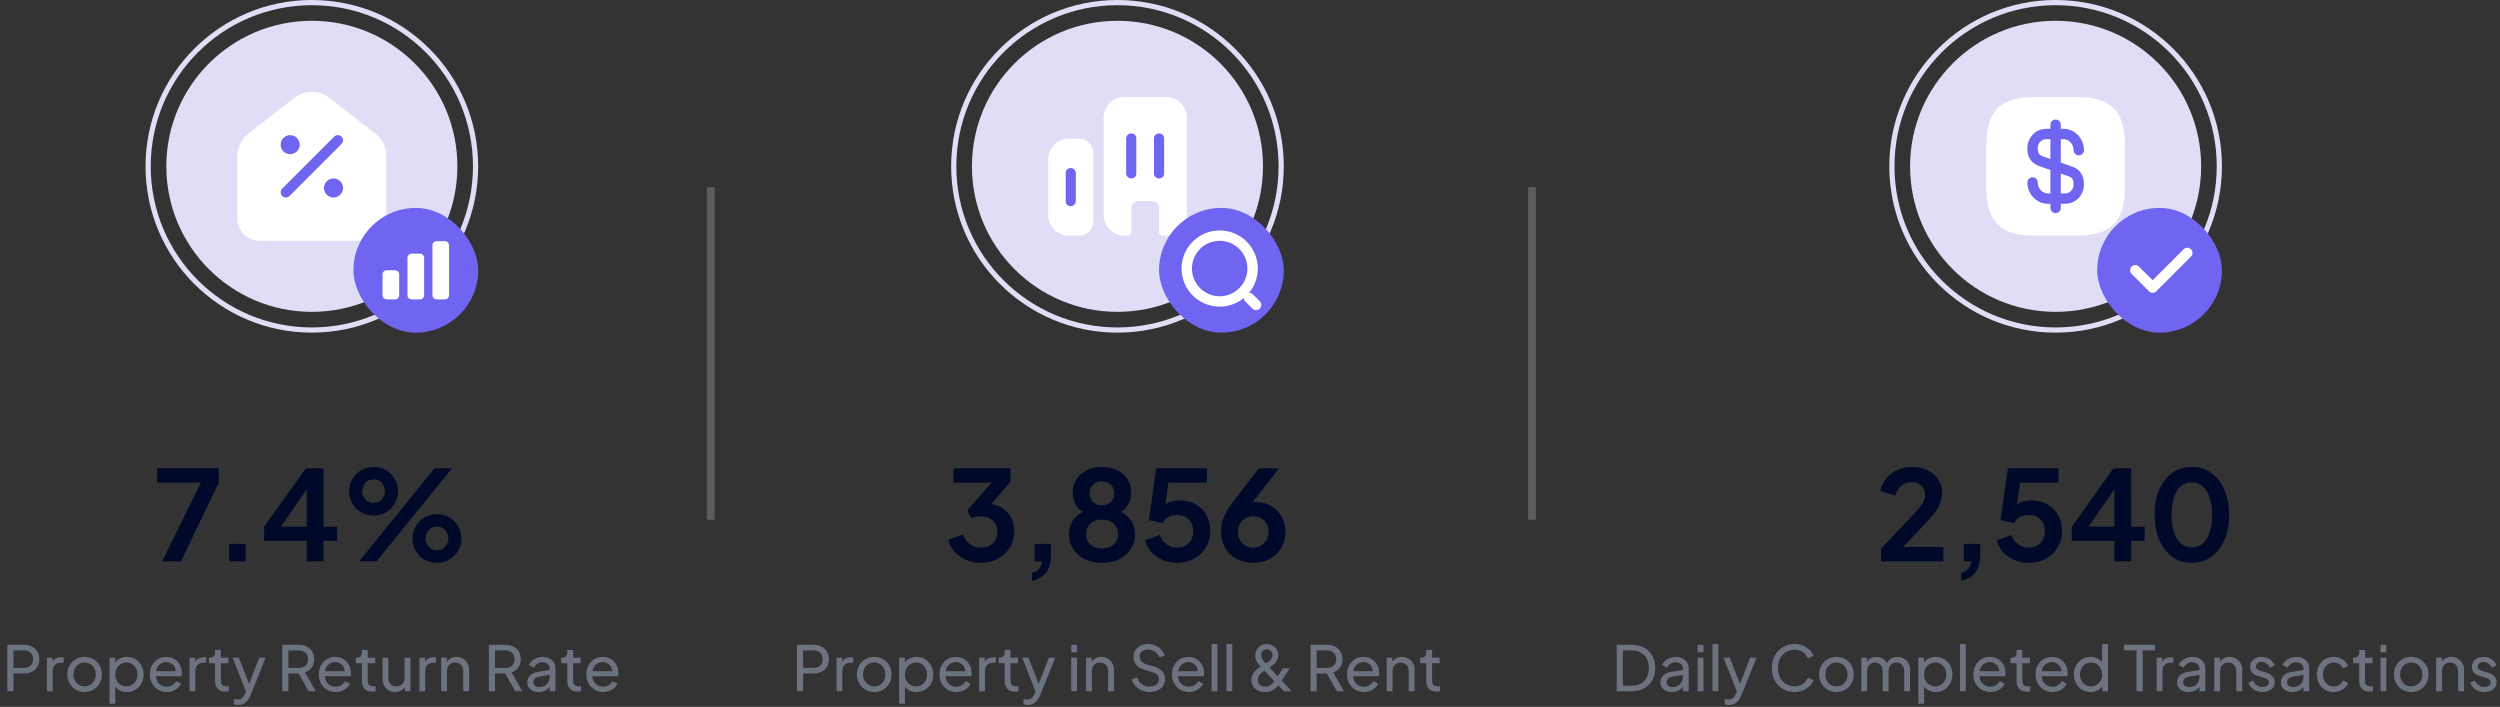 <svg width="481" height="136" viewBox="0 0 481 136" fill="none" xmlns="http://www.w3.org/2000/svg">
<rect x="0" y="0" width="481" height="136" fill="#333333" stroke="none"/>
<circle cx="60" cy="32" r="31.5" stroke="#E0DEF7"/>
<circle cx="60" cy="32" r="28" fill="#E0DEF7"/>
<g clip-path="url(#clip0_601_2264)">
<path d="M71.617 26.509L62.728 19.602C61.948 18.996 60.988 18.667 60 18.667C59.012 18.667 58.052 18.996 57.272 19.602L48.382 26.509C47.847 26.924 47.415 27.456 47.118 28.064C46.821 28.671 46.666 29.338 46.667 30.015V42.003C46.667 42.887 47.018 43.734 47.643 44.358C48.268 44.983 49.116 45.334 50 45.334H70C70.884 45.334 71.732 44.983 72.357 44.358C72.982 43.734 73.333 42.887 73.333 42.003V30.015C73.333 28.644 72.7 27.35 71.617 26.509Z" fill="white" stroke="white" stroke-width="2" stroke-linecap="round" stroke-linejoin="round"/>
</g>
<path d="M55 37L65 27" stroke="#7065F0" stroke-width="2" stroke-linecap="round" stroke-linejoin="round"/>
<path d="M55.833 28.667C56.294 28.667 56.667 28.294 56.667 27.833C56.667 27.373 56.294 27 55.833 27C55.373 27 55 27.373 55 27.833C55 28.294 55.373 28.667 55.833 28.667Z" fill="#7065F0" stroke="#7065F0" stroke-width="2" stroke-linecap="round" stroke-linejoin="round"/>
<path d="M64.166 37C64.627 37 65 36.627 65 36.166C65 35.706 64.627 35.333 64.166 35.333C63.706 35.333 63.333 35.706 63.333 36.166C63.333 36.627 63.706 37 64.166 37Z" fill="#7065F0" stroke="#7065F0" stroke-width="2" stroke-linecap="round" stroke-linejoin="round"/>
<rect x="68" y="40" width="24" height="24" rx="12" fill="#7065F0"/>
<path d="M73.6 52.8C73.6 52.588 73.684 52.384 73.834 52.234C73.984 52.084 74.188 52 74.4 52H76C76.212 52 76.416 52.084 76.566 52.234C76.716 52.384 76.8 52.588 76.8 52.8V56.8C76.8 57.012 76.716 57.216 76.566 57.366C76.416 57.516 76.212 57.6 76 57.6H74.4C74.188 57.6 73.984 57.516 73.834 57.366C73.684 57.216 73.6 57.012 73.6 56.8V52.8ZM78.4 49.6C78.4 49.388 78.484 49.184 78.634 49.034C78.784 48.884 78.988 48.8 79.2 48.8H80.8C81.012 48.8 81.216 48.884 81.366 49.034C81.516 49.184 81.6 49.388 81.6 49.6V56.8C81.6 57.012 81.516 57.216 81.366 57.366C81.216 57.516 81.012 57.6 80.8 57.6H79.2C78.988 57.6 78.784 57.516 78.634 57.366C78.484 57.216 78.4 57.012 78.4 56.8V49.6ZM83.2 47.2C83.2 46.988 83.284 46.784 83.434 46.634C83.584 46.484 83.788 46.4 84 46.4H85.6C85.812 46.4 86.016 46.484 86.166 46.634C86.316 46.784 86.4 46.988 86.4 47.2V56.8C86.4 57.012 86.316 57.216 86.166 57.366C86.016 57.516 85.812 57.6 85.6 57.6H84C83.788 57.6 83.584 57.516 83.434 57.366C83.284 57.216 83.2 57.012 83.2 56.8V47.2Z" fill="white"/>
<path d="M1.418 133H2.594V129.58H4.574C5.166 129.58 5.686 129.468 6.134 129.244C6.582 129.02 6.93 128.7 7.178 128.284C7.434 127.868 7.562 127.38 7.562 126.82C7.562 126.252 7.434 125.764 7.178 125.356C6.93 124.94 6.582 124.62 6.134 124.396C5.686 124.172 5.166 124.06 4.574 124.06H1.418V133ZM2.594 128.5V125.14H4.61C5.146 125.14 5.574 125.292 5.894 125.596C6.214 125.892 6.374 126.3 6.374 126.82C6.374 127.332 6.214 127.74 5.894 128.044C5.574 128.348 5.146 128.5 4.61 128.5H2.594ZM9.02 133H10.136V129.148C10.136 128.628 10.276 128.228 10.556 127.948C10.836 127.66 11.204 127.516 11.66 127.516H12.224V126.46H11.828C11.428 126.46 11.084 126.532 10.796 126.676C10.508 126.812 10.28 127.02 10.112 127.3V126.532H9.02V133ZM16.288 133.144C16.896 133.144 17.452 133 17.956 132.712C18.46 132.424 18.86 132.024 19.156 131.512C19.46 131 19.612 130.416 19.612 129.76C19.612 129.112 19.464 128.536 19.168 128.032C18.88 127.52 18.484 127.12 17.98 126.832C17.476 126.536 16.912 126.388 16.288 126.388C15.656 126.388 15.088 126.536 14.584 126.832C14.08 127.12 13.68 127.52 13.384 128.032C13.096 128.536 12.952 129.112 12.952 129.76C12.952 130.408 13.1 130.988 13.396 131.5C13.692 132.012 14.092 132.416 14.596 132.712C15.1 133 15.664 133.144 16.288 133.144ZM16.288 132.064C15.88 132.064 15.512 131.964 15.184 131.764C14.864 131.564 14.608 131.292 14.416 130.948C14.224 130.596 14.128 130.2 14.128 129.76C14.128 129.32 14.224 128.928 14.416 128.584C14.608 128.24 14.864 127.968 15.184 127.768C15.512 127.568 15.88 127.468 16.288 127.468C16.688 127.468 17.048 127.568 17.368 127.768C17.696 127.968 17.952 128.24 18.136 128.584C18.328 128.928 18.424 129.32 18.424 129.76C18.424 130.2 18.328 130.596 18.136 130.948C17.952 131.292 17.696 131.564 17.368 131.764C17.048 131.964 16.688 132.064 16.288 132.064ZM21.067 135.4H22.183V132.1C22.431 132.436 22.747 132.696 23.131 132.88C23.523 133.056 23.951 133.144 24.415 133.144C25.031 133.144 25.579 132.996 26.059 132.7C26.547 132.404 26.931 132.004 27.211 131.5C27.491 130.988 27.631 130.412 27.631 129.772C27.631 129.124 27.491 128.548 27.211 128.044C26.931 127.532 26.551 127.128 26.071 126.832C25.591 126.536 25.043 126.388 24.427 126.388C23.939 126.388 23.499 126.484 23.107 126.676C22.723 126.86 22.407 127.116 22.159 127.444V126.532H21.067V135.4ZM24.331 132.064C23.931 132.064 23.567 131.964 23.239 131.764C22.911 131.564 22.651 131.292 22.459 130.948C22.275 130.596 22.183 130.204 22.183 129.772C22.183 129.332 22.275 128.94 22.459 128.596C22.651 128.252 22.911 127.98 23.239 127.78C23.567 127.572 23.931 127.468 24.331 127.468C24.739 127.468 25.099 127.568 25.411 127.768C25.731 127.968 25.983 128.244 26.167 128.596C26.351 128.94 26.443 129.332 26.443 129.772C26.443 130.204 26.351 130.596 26.167 130.948C25.983 131.292 25.731 131.564 25.411 131.764C25.099 131.964 24.739 132.064 24.331 132.064ZM32.071 133.144C32.734 133.144 33.31 132.988 33.798 132.676C34.286 132.364 34.63 131.984 34.831 131.536L33.895 131.056C33.711 131.368 33.471 131.624 33.175 131.824C32.879 132.024 32.514 132.124 32.083 132.124C31.723 132.124 31.387 132.044 31.075 131.884C30.77 131.716 30.518 131.48 30.319 131.176C30.127 130.872 30.023 130.512 30.006 130.096H34.95C34.99 129.88 35.011 129.68 35.011 129.496C35.011 128.96 34.891 128.456 34.651 127.984C34.41 127.512 34.062 127.128 33.606 126.832C33.158 126.536 32.614 126.388 31.974 126.388C31.375 126.388 30.838 126.532 30.366 126.82C29.895 127.108 29.518 127.508 29.238 128.02C28.966 128.524 28.831 129.1 28.831 129.748C28.831 130.396 28.971 130.976 29.25 131.488C29.53 132 29.915 132.404 30.402 132.7C30.89 132.996 31.447 133.144 32.071 133.144ZM31.974 127.384C32.303 127.384 32.602 127.46 32.874 127.612C33.147 127.756 33.367 127.96 33.535 128.224C33.703 128.488 33.791 128.792 33.798 129.136H30.03C30.11 128.592 30.334 128.164 30.703 127.852C31.07 127.54 31.494 127.384 31.974 127.384ZM36.466 133H37.582V129.148C37.582 128.628 37.722 128.228 38.002 127.948C38.282 127.66 38.65 127.516 39.106 127.516H39.67V126.46H39.274C38.874 126.46 38.53 126.532 38.242 126.676C37.954 126.812 37.726 127.02 37.558 127.3V126.532H36.466V133ZM43.347 133.072C43.435 133.072 43.544 133.068 43.672 133.06C43.8 133.052 43.916 133.036 44.02 133.012V132.016C43.947 132.024 43.871 132.032 43.791 132.04C43.712 132.048 43.639 132.052 43.575 132.052C43.184 132.052 42.904 131.956 42.736 131.764C42.575 131.564 42.495 131.3 42.495 130.972V127.6H43.947V126.532H42.495V125.044H41.38V125.572C41.38 125.868 41.295 126.104 41.127 126.28C40.959 126.448 40.731 126.532 40.444 126.532H40.203V127.6H41.38V131.008C41.38 131.664 41.547 132.172 41.883 132.532C42.227 132.892 42.715 133.072 43.347 133.072ZM45.825 135.64C46.249 135.64 46.609 135.556 46.905 135.388C47.209 135.22 47.465 134.992 47.673 134.704C47.889 134.424 48.065 134.112 48.201 133.768L51.117 126.532H49.881L47.925 131.584L45.957 126.532H44.745L47.313 133.012L47.121 133.48C46.945 133.88 46.757 134.164 46.557 134.332C46.365 134.5 46.081 134.584 45.705 134.584C45.577 134.584 45.445 134.572 45.309 134.548C45.181 134.532 45.073 134.516 44.985 134.5V135.496C45.113 135.552 45.249 135.588 45.393 135.604C45.537 135.628 45.681 135.64 45.825 135.64ZM54.316 133H55.492V129.58H57.46L59.392 133H60.76L58.684 129.376C59.228 129.192 59.66 128.88 59.98 128.44C60.3 127.992 60.46 127.452 60.46 126.82C60.46 126.252 60.332 125.764 60.076 125.356C59.828 124.94 59.48 124.62 59.032 124.396C58.584 124.172 58.064 124.06 57.472 124.06H54.316V133ZM55.492 128.5V125.14H57.508C58.036 125.14 58.46 125.292 58.78 125.596C59.108 125.892 59.272 126.3 59.272 126.82C59.272 127.332 59.108 127.74 58.78 128.044C58.46 128.348 58.036 128.5 57.508 128.5H55.492ZM64.578 133.144C65.242 133.144 65.818 132.988 66.306 132.676C66.794 132.364 67.138 131.984 67.338 131.536L66.402 131.056C66.218 131.368 65.978 131.624 65.682 131.824C65.386 132.024 65.022 132.124 64.59 132.124C64.23 132.124 63.894 132.044 63.582 131.884C63.278 131.716 63.026 131.48 62.826 131.176C62.634 130.872 62.53 130.512 62.514 130.096H67.458C67.498 129.88 67.518 129.68 67.518 129.496C67.518 128.96 67.398 128.456 67.158 127.984C66.918 127.512 66.57 127.128 66.114 126.832C65.666 126.536 65.122 126.388 64.482 126.388C63.882 126.388 63.346 126.532 62.874 126.82C62.402 127.108 62.026 127.508 61.746 128.02C61.474 128.524 61.338 129.1 61.338 129.748C61.338 130.396 61.478 130.976 61.758 131.488C62.038 132 62.422 132.404 62.91 132.7C63.398 132.996 63.954 133.144 64.578 133.144ZM64.482 127.384C64.81 127.384 65.11 127.46 65.382 127.612C65.654 127.756 65.874 127.96 66.042 128.224C66.21 128.488 66.298 128.792 66.306 129.136H62.538C62.618 128.592 62.842 128.164 63.21 127.852C63.578 127.54 64.002 127.384 64.482 127.384ZM71.601 133.072C71.689 133.072 71.797 133.068 71.925 133.06C72.053 133.052 72.169 133.036 72.273 133.012V132.016C72.201 132.024 72.125 132.032 72.045 132.04C71.965 132.048 71.893 132.052 71.829 132.052C71.437 132.052 71.157 131.956 70.989 131.764C70.829 131.564 70.749 131.3 70.749 130.972V127.6H72.201V126.532H70.749V125.044H69.633V125.572C69.633 125.868 69.549 126.104 69.381 126.28C69.213 126.448 68.985 126.532 68.697 126.532H68.457V127.6H69.633V131.008C69.633 131.664 69.801 132.172 70.137 132.532C70.481 132.892 70.969 133.072 71.601 133.072ZM76.023 133.144C76.423 133.144 76.783 133.064 77.103 132.904C77.423 132.736 77.679 132.504 77.871 132.208V133H78.963V126.532H77.835V130.36C77.835 130.888 77.687 131.304 77.391 131.608C77.103 131.912 76.731 132.064 76.275 132.064C75.811 132.064 75.435 131.92 75.147 131.632C74.859 131.336 74.715 130.944 74.715 130.456V126.532H73.599V130.576C73.599 131.08 73.703 131.528 73.911 131.92C74.119 132.304 74.403 132.604 74.763 132.82C75.131 133.036 75.551 133.144 76.023 133.144ZM80.692 133H81.808V129.148C81.808 128.628 81.948 128.228 82.228 127.948C82.508 127.66 82.876 127.516 83.332 127.516H83.896V126.46H83.5C83.1 126.46 82.756 126.532 82.468 126.676C82.18 126.812 81.952 127.02 81.784 127.3V126.532H80.692V133ZM84.887 133H86.003V129.172C86.003 128.644 86.151 128.228 86.447 127.924C86.743 127.62 87.119 127.468 87.575 127.468C88.031 127.468 88.403 127.62 88.691 127.924C88.979 128.22 89.123 128.636 89.123 129.172V133H90.251V128.812C90.251 128.348 90.143 127.936 89.927 127.576C89.719 127.208 89.431 126.92 89.063 126.712C88.703 126.496 88.291 126.388 87.827 126.388C87.427 126.388 87.067 126.472 86.747 126.64C86.427 126.8 86.171 127.028 85.979 127.324V126.532H84.887V133ZM94.055 133H95.231V129.58H97.199L99.131 133H100.499L98.423 129.376C98.967 129.192 99.399 128.88 99.719 128.44C100.039 127.992 100.199 127.452 100.199 126.82C100.199 126.252 100.071 125.764 99.815 125.356C99.567 124.94 99.219 124.62 98.771 124.396C98.323 124.172 97.803 124.06 97.211 124.06H94.055V133ZM95.231 128.5V125.14H97.247C97.775 125.14 98.199 125.292 98.519 125.596C98.847 125.892 99.011 126.3 99.011 126.82C99.011 127.332 98.847 127.74 98.519 128.044C98.199 128.348 97.775 128.5 97.247 128.5H95.231ZM103.6 133.144C104.072 133.144 104.496 133.056 104.872 132.88C105.248 132.696 105.552 132.456 105.784 132.16V133H106.876V128.608C106.876 128.168 106.768 127.784 106.552 127.456C106.344 127.12 106.052 126.86 105.676 126.676C105.3 126.484 104.864 126.388 104.368 126.388C103.984 126.388 103.616 126.456 103.264 126.592C102.912 126.728 102.604 126.916 102.34 127.156C102.076 127.388 101.884 127.652 101.764 127.948L102.736 128.452C102.872 128.148 103.08 127.9 103.36 127.708C103.64 127.516 103.968 127.42 104.344 127.42C104.768 127.42 105.108 127.532 105.364 127.756C105.628 127.972 105.76 128.256 105.76 128.608V128.908L103.552 129.268C102.824 129.388 102.288 129.632 101.944 130C101.608 130.36 101.44 130.796 101.44 131.308C101.44 131.852 101.64 132.296 102.04 132.64C102.448 132.976 102.968 133.144 103.6 133.144ZM102.616 131.272C102.616 130.992 102.708 130.756 102.892 130.564C103.084 130.372 103.388 130.24 103.804 130.168L105.76 129.844V130.252C105.76 130.612 105.676 130.94 105.508 131.236C105.34 131.532 105.104 131.768 104.8 131.944C104.496 132.112 104.14 132.196 103.732 132.196C103.412 132.196 103.144 132.108 102.928 131.932C102.72 131.756 102.616 131.536 102.616 131.272ZM111.117 133.072C111.205 133.072 111.313 133.068 111.441 133.06C111.569 133.052 111.685 133.036 111.789 133.012V132.016C111.717 132.024 111.641 132.032 111.561 132.04C111.481 132.048 111.409 132.052 111.345 132.052C110.953 132.052 110.673 131.956 110.505 131.764C110.345 131.564 110.265 131.3 110.265 130.972V127.6H111.717V126.532H110.265V125.044H109.149V125.572C109.149 125.868 109.065 126.104 108.897 126.28C108.729 126.448 108.501 126.532 108.213 126.532H107.973V127.6H109.149V131.008C109.149 131.664 109.317 132.172 109.653 132.532C109.997 132.892 110.485 133.072 111.117 133.072ZM116.047 133.144C116.711 133.144 117.287 132.988 117.775 132.676C118.263 132.364 118.607 131.984 118.807 131.536L117.871 131.056C117.687 131.368 117.447 131.624 117.151 131.824C116.855 132.024 116.491 132.124 116.059 132.124C115.699 132.124 115.363 132.044 115.051 131.884C114.747 131.716 114.495 131.48 114.295 131.176C114.103 130.872 113.999 130.512 113.983 130.096H118.927C118.967 129.88 118.987 129.68 118.987 129.496C118.987 128.96 118.867 128.456 118.627 127.984C118.387 127.512 118.039 127.128 117.583 126.832C117.135 126.536 116.591 126.388 115.951 126.388C115.351 126.388 114.815 126.532 114.343 126.82C113.871 127.108 113.495 127.508 113.215 128.02C112.943 128.524 112.807 129.1 112.807 129.748C112.807 130.396 112.947 130.976 113.227 131.488C113.507 132 113.891 132.404 114.379 132.7C114.867 132.996 115.423 133.144 116.047 133.144ZM115.951 127.384C116.279 127.384 116.579 127.46 116.851 127.612C117.123 127.756 117.343 127.96 117.511 128.224C117.679 128.488 117.767 128.792 117.775 129.136H114.007C114.087 128.592 114.311 128.164 114.679 127.852C115.047 127.54 115.471 127.384 115.951 127.384Z" fill="#6C727F"/>
<path d="M31.209 108H34.809L42.081 92.856V90.096H30.225V92.856H38.649L31.209 108ZM44.076 108H47.244V104.64H44.076V108ZM59.026 108H62.242V104.064H64.858V101.328H62.242V90.12H58.834L50.818 101.328V104.064H59.026V108ZM59.026 101.328H54.034L59.026 94.152V101.328ZM71.897 99.192C72.777 99.192 73.569 98.984 74.273 98.568C74.977 98.136 75.537 97.568 75.953 96.864C76.369 96.16 76.577 95.376 76.577 94.512C76.577 93.648 76.369 92.864 75.953 92.16C75.537 91.44 74.977 90.872 74.273 90.456C73.569 90.04 72.777 89.832 71.897 89.832C71.017 89.832 70.217 90.04 69.497 90.456C68.777 90.872 68.209 91.44 67.793 92.16C67.377 92.864 67.169 93.648 67.169 94.512C67.169 95.376 67.377 96.16 67.793 96.864C68.209 97.568 68.777 98.136 69.497 98.568C70.217 98.984 71.017 99.192 71.897 99.192ZM69.089 108H72.449L86.945 90.12H83.585L69.089 108ZM71.897 96.768C71.209 96.768 70.665 96.536 70.265 96.072C69.881 95.608 69.689 95.088 69.689 94.512C69.689 93.936 69.881 93.416 70.265 92.952C70.665 92.472 71.209 92.232 71.897 92.232C72.585 92.232 73.113 92.472 73.481 92.952C73.865 93.416 74.057 93.936 74.057 94.512C74.057 95.088 73.865 95.608 73.481 96.072C73.113 96.536 72.585 96.768 71.897 96.768ZM84.065 108.288C84.945 108.288 85.737 108.08 86.441 107.664C87.161 107.232 87.729 106.664 88.145 105.96C88.561 105.256 88.769 104.472 88.769 103.608C88.769 102.744 88.561 101.96 88.145 101.256C87.729 100.536 87.161 99.968 86.441 99.552C85.737 99.136 84.945 98.928 84.065 98.928C83.185 98.928 82.385 99.136 81.665 99.552C80.961 99.968 80.401 100.536 79.985 101.256C79.569 101.96 79.361 102.744 79.361 103.608C79.361 104.472 79.569 105.256 79.985 105.96C80.401 106.664 80.961 107.232 81.665 107.664C82.385 108.08 83.185 108.288 84.065 108.288ZM84.065 105.864C83.377 105.864 82.841 105.632 82.457 105.168C82.073 104.704 81.881 104.184 81.881 103.608C81.881 103.032 82.073 102.512 82.457 102.048C82.841 101.568 83.377 101.328 84.065 101.328C84.753 101.328 85.289 101.568 85.673 102.048C86.057 102.512 86.249 103.032 86.249 103.608C86.249 104.184 86.057 104.704 85.673 105.168C85.289 105.632 84.753 105.864 84.065 105.864Z" fill="#000929"/>
<line opacity="0.2" x1="136.75" y1="36" x2="136.75" y2="100" stroke="white" stroke-width="1.5"/>
<circle cx="215" cy="32" r="31.5" stroke="#E0DEF7"/>
<circle cx="215" cy="32" r="28" fill="#E0DEF7"/>
<rect x="216.65" y="25" width="2" height="10" fill="#7065F0"/>
<rect x="205" y="32" width="2" height="10" fill="#7065F0"/>
<rect x="222" y="25" width="2" height="10" fill="#7065F0"/>
<path d="M205.667 26.667C203.453 26.667 201.667 28.453 201.667 30.667V41.333C201.667 43.547 203.453 45.333 205.667 45.333H207.667C209.133 45.333 210.333 44.133 210.333 42.667V29.333C210.333 27.867 209.133 26.667 207.667 26.667H205.667ZM207 38.667C207 39.213 206.547 39.667 206 39.667C205.453 39.667 205 39.213 205 38.667V33.333C205 32.787 205.453 32.333 206 32.333C206.547 32.333 207 32.787 207 33.333V38.667Z" fill="white"/>
<path d="M224.333 18.667H216.333C214.12 18.667 212.333 20.453 212.333 22.667V41.333C212.333 43.547 214.12 45.333 216.333 45.333H217C217.373 45.333 217.667 45.04 217.667 44.667V40C217.667 39.267 218.267 38.667 219 38.667H221.667C222.4 38.667 223 39.267 223 40V44.667C223 45.04 223.293 45.333 223.667 45.333H224.333C226.547 45.333 228.333 43.547 228.333 41.333V22.667C228.333 20.453 226.547 18.667 224.333 18.667ZM218.667 33.333C218.667 33.88 218.213 34.333 217.667 34.333C217.12 34.333 216.667 33.88 216.667 33.333V26.667C216.667 26.12 217.12 25.667 217.667 25.667C218.213 25.667 218.667 26.12 218.667 26.667V33.333ZM224 33.333C224 33.88 223.547 34.333 223 34.333C222.453 34.333 222 33.88 222 33.333V26.667C222 26.12 222.453 25.667 223 25.667C223.547 25.667 224 26.12 224 26.667V33.333Z" fill="white"/>
<rect x="223" y="40" width="24" height="24" rx="12" fill="#7065F0"/>
<path d="M234.667 58C238.165 58 241 55.164 241 51.667C241 48.169 238.165 45.333 234.667 45.333C231.169 45.333 228.333 48.169 228.333 51.667C228.333 55.164 231.169 58 234.667 58Z" stroke="white" stroke-width="2" stroke-linecap="round" stroke-linejoin="round"/>
<path d="M241.667 58.667L240.333 57.333" stroke="white" stroke-width="2" stroke-linecap="round" stroke-linejoin="round"/>
<path d="M188.703 108.288C189.951 108.288 191.055 108.024 192.015 107.496C192.991 106.952 193.759 106.224 194.319 105.312C194.879 104.4 195.159 103.368 195.159 102.216C195.159 100.808 194.751 99.64 193.935 98.712C193.135 97.768 192.071 97.192 190.743 96.984L194.415 92.688V90.12H183.447V92.88H190.743L186.111 98.16L186.855 99.72C187.399 99.464 188.007 99.336 188.679 99.336C189.655 99.336 190.431 99.6 191.007 100.128C191.599 100.656 191.895 101.384 191.895 102.312C191.895 103.24 191.599 103.984 191.007 104.544C190.415 105.088 189.647 105.36 188.703 105.36C187.919 105.36 187.223 105.144 186.615 104.712C186.023 104.28 185.583 103.656 185.295 102.84L182.439 103.848C182.663 104.744 183.079 105.528 183.687 106.2C184.311 106.872 185.055 107.392 185.919 107.76C186.799 108.112 187.727 108.288 188.703 108.288ZM198.575 111.744C201.007 111.232 202.223 109.552 202.223 106.704V104.64H199.055V108H200.519C200.327 109.2 199.679 109.936 198.575 110.208V111.744ZM212.025 108.288C213.321 108.288 214.441 108.048 215.385 107.568C216.345 107.072 217.081 106.416 217.593 105.6C218.121 104.768 218.385 103.856 218.385 102.864C218.385 101.872 218.153 101.016 217.689 100.296C217.241 99.56 216.585 98.96 215.721 98.496C216.329 98.096 216.801 97.568 217.137 96.912C217.473 96.24 217.641 95.504 217.641 94.704C217.641 93.76 217.401 92.92 216.921 92.184C216.441 91.448 215.777 90.872 214.929 90.456C214.081 90.04 213.113 89.832 212.025 89.832C210.921 89.832 209.945 90.048 209.097 90.48C208.249 90.896 207.585 91.472 207.105 92.208C206.625 92.928 206.385 93.76 206.385 94.704C206.385 95.488 206.553 96.224 206.889 96.912C207.225 97.6 207.705 98.128 208.329 98.496C206.553 99.424 205.665 100.872 205.665 102.84C205.665 103.832 205.921 104.744 206.433 105.576C206.961 106.408 207.697 107.072 208.641 107.568C209.601 108.048 210.729 108.288 212.025 108.288ZM212.025 97.224C211.321 97.224 210.745 97.008 210.297 96.576C209.865 96.128 209.649 95.568 209.649 94.896C209.649 94.24 209.865 93.696 210.297 93.264C210.745 92.816 211.321 92.592 212.025 92.592C212.729 92.592 213.297 92.816 213.729 93.264C214.161 93.696 214.377 94.24 214.377 94.896C214.377 95.568 214.161 96.128 213.729 96.576C213.297 97.008 212.729 97.224 212.025 97.224ZM212.025 105.528C211.097 105.528 210.353 105.272 209.793 104.76C209.233 104.248 208.953 103.576 208.953 102.744C208.953 101.912 209.233 101.248 209.793 100.752C210.353 100.24 211.097 99.984 212.025 99.984C212.953 99.984 213.697 100.24 214.257 100.752C214.833 101.248 215.121 101.912 215.121 102.744C215.121 103.576 214.833 104.248 214.257 104.76C213.697 105.272 212.953 105.528 212.025 105.528ZM226.493 108.288C227.725 108.288 228.821 108.024 229.781 107.496C230.741 106.952 231.493 106.224 232.037 105.312C232.597 104.384 232.877 103.344 232.877 102.192C232.877 101.056 232.637 100.048 232.157 99.168C231.677 98.272 230.997 97.568 230.117 97.056C229.253 96.544 228.229 96.288 227.045 96.288C225.909 96.288 224.973 96.52 224.237 96.984L224.789 92.88H232.205V90.12H222.461L221.045 100.056L223.709 100.656C223.933 100.144 224.293 99.752 224.789 99.48C225.301 99.208 225.869 99.072 226.493 99.072C227.405 99.072 228.149 99.36 228.725 99.936C229.301 100.512 229.589 101.264 229.589 102.192C229.589 103.12 229.301 103.88 228.725 104.472C228.149 105.064 227.405 105.36 226.493 105.36C225.757 105.36 225.085 105.16 224.477 104.76C223.869 104.344 223.429 103.736 223.157 102.936L220.325 103.944C220.549 104.84 220.965 105.616 221.573 106.272C222.197 106.928 222.933 107.432 223.781 107.784C224.645 108.12 225.549 108.288 226.493 108.288ZM241.139 108.288C242.339 108.288 243.403 108.032 244.331 107.52C245.275 106.992 246.011 106.28 246.539 105.384C247.067 104.472 247.331 103.44 247.331 102.288C247.331 101.2 247.083 100.232 246.587 99.384C246.107 98.536 245.443 97.864 244.595 97.368C243.747 96.872 242.779 96.624 241.691 96.624C241.435 96.624 241.195 96.64 240.971 96.672L246.083 90.12H242.195L237.203 96.6C236.595 97.4 236.123 98.128 235.787 98.784C235.451 99.44 235.219 100.056 235.091 100.632C234.979 101.208 234.923 101.784 234.923 102.36C234.923 103.496 235.187 104.512 235.715 105.408C236.243 106.304 236.971 107.008 237.899 107.52C238.843 108.032 239.923 108.288 241.139 108.288ZM241.139 105.36C240.307 105.36 239.603 105.08 239.027 104.52C238.467 103.944 238.187 103.216 238.187 102.336C238.187 101.44 238.467 100.72 239.027 100.176C239.603 99.616 240.307 99.336 241.139 99.336C241.971 99.336 242.667 99.616 243.227 100.176C243.787 100.72 244.067 101.44 244.067 102.336C244.067 103.216 243.779 103.944 243.203 104.52C242.643 105.08 241.955 105.36 241.139 105.36Z" fill="#000929"/>
<path d="M153.342 133H154.518V129.58H156.498C157.09 129.58 157.61 129.468 158.058 129.244C158.506 129.02 158.854 128.7 159.102 128.284C159.358 127.868 159.486 127.38 159.486 126.82C159.486 126.252 159.358 125.764 159.102 125.356C158.854 124.94 158.506 124.62 158.058 124.396C157.61 124.172 157.09 124.06 156.498 124.06H153.342V133ZM154.518 128.5V125.14H156.534C157.07 125.14 157.498 125.292 157.818 125.596C158.138 125.892 158.298 126.3 158.298 126.82C158.298 127.332 158.138 127.74 157.818 128.044C157.498 128.348 157.07 128.5 156.534 128.5H154.518ZM160.944 133H162.06V129.148C162.06 128.628 162.2 128.228 162.48 127.948C162.76 127.66 163.128 127.516 163.584 127.516H164.148V126.46H163.752C163.352 126.46 163.008 126.532 162.72 126.676C162.432 126.812 162.204 127.02 162.036 127.3V126.532H160.944V133ZM168.211 133.144C168.819 133.144 169.375 133 169.879 132.712C170.383 132.424 170.783 132.024 171.079 131.512C171.383 131 171.535 130.416 171.535 129.76C171.535 129.112 171.387 128.536 171.091 128.032C170.803 127.52 170.407 127.12 169.903 126.832C169.399 126.536 168.835 126.388 168.211 126.388C167.579 126.388 167.011 126.536 166.507 126.832C166.003 127.12 165.603 127.52 165.307 128.032C165.019 128.536 164.875 129.112 164.875 129.76C164.875 130.408 165.023 130.988 165.319 131.5C165.615 132.012 166.015 132.416 166.519 132.712C167.023 133 167.587 133.144 168.211 133.144ZM168.211 132.064C167.803 132.064 167.435 131.964 167.107 131.764C166.787 131.564 166.531 131.292 166.339 130.948C166.147 130.596 166.051 130.2 166.051 129.76C166.051 129.32 166.147 128.928 166.339 128.584C166.531 128.24 166.787 127.968 167.107 127.768C167.435 127.568 167.803 127.468 168.211 127.468C168.611 127.468 168.971 127.568 169.291 127.768C169.619 127.968 169.875 128.24 170.059 128.584C170.251 128.928 170.347 129.32 170.347 129.76C170.347 130.2 170.251 130.596 170.059 130.948C169.875 131.292 169.619 131.564 169.291 131.764C168.971 131.964 168.611 132.064 168.211 132.064ZM172.991 135.4H174.107V132.1C174.355 132.436 174.671 132.696 175.055 132.88C175.447 133.056 175.875 133.144 176.339 133.144C176.955 133.144 177.503 132.996 177.983 132.7C178.471 132.404 178.855 132.004 179.135 131.5C179.415 130.988 179.555 130.412 179.555 129.772C179.555 129.124 179.415 128.548 179.135 128.044C178.855 127.532 178.475 127.128 177.995 126.832C177.515 126.536 176.967 126.388 176.351 126.388C175.863 126.388 175.423 126.484 175.031 126.676C174.647 126.86 174.331 127.116 174.083 127.444V126.532H172.991V135.4ZM176.255 132.064C175.855 132.064 175.491 131.964 175.163 131.764C174.835 131.564 174.575 131.292 174.383 130.948C174.199 130.596 174.107 130.204 174.107 129.772C174.107 129.332 174.199 128.94 174.383 128.596C174.575 128.252 174.835 127.98 175.163 127.78C175.491 127.572 175.855 127.468 176.255 127.468C176.663 127.468 177.023 127.568 177.335 127.768C177.655 127.968 177.907 128.244 178.091 128.596C178.275 128.94 178.367 129.332 178.367 129.772C178.367 130.204 178.275 130.596 178.091 130.948C177.907 131.292 177.655 131.564 177.335 131.764C177.023 131.964 176.663 132.064 176.255 132.064ZM183.994 133.144C184.658 133.144 185.234 132.988 185.722 132.676C186.21 132.364 186.554 131.984 186.754 131.536L185.818 131.056C185.634 131.368 185.394 131.624 185.098 131.824C184.802 132.024 184.438 132.124 184.006 132.124C183.646 132.124 183.31 132.044 182.998 131.884C182.694 131.716 182.442 131.48 182.242 131.176C182.05 130.872 181.946 130.512 181.93 130.096H186.874C186.914 129.88 186.934 129.68 186.934 129.496C186.934 128.96 186.814 128.456 186.574 127.984C186.334 127.512 185.986 127.128 185.53 126.832C185.082 126.536 184.538 126.388 183.898 126.388C183.298 126.388 182.762 126.532 182.29 126.82C181.818 127.108 181.442 127.508 181.162 128.02C180.89 128.524 180.754 129.1 180.754 129.748C180.754 130.396 180.894 130.976 181.174 131.488C181.454 132 181.838 132.404 182.326 132.7C182.814 132.996 183.37 133.144 183.994 133.144ZM183.898 127.384C184.226 127.384 184.526 127.46 184.798 127.612C185.07 127.756 185.29 127.96 185.458 128.224C185.626 128.488 185.714 128.792 185.722 129.136H181.954C182.034 128.592 182.258 128.164 182.626 127.852C182.994 127.54 183.418 127.384 183.898 127.384ZM188.389 133H189.505V129.148C189.505 128.628 189.645 128.228 189.925 127.948C190.205 127.66 190.573 127.516 191.029 127.516H191.593V126.46H191.197C190.797 126.46 190.453 126.532 190.165 126.676C189.877 126.812 189.649 127.02 189.481 127.3V126.532H188.389V133ZM195.271 133.072C195.359 133.072 195.467 133.068 195.595 133.06C195.723 133.052 195.839 133.036 195.943 133.012V132.016C195.871 132.024 195.795 132.032 195.715 132.04C195.635 132.048 195.563 132.052 195.499 132.052C195.107 132.052 194.827 131.956 194.659 131.764C194.499 131.564 194.419 131.3 194.419 130.972V127.6H195.871V126.532H194.419V125.044H193.303V125.572C193.303 125.868 193.219 126.104 193.051 126.28C192.883 126.448 192.655 126.532 192.367 126.532H192.127V127.6H193.303V131.008C193.303 131.664 193.471 132.172 193.807 132.532C194.151 132.892 194.639 133.072 195.271 133.072ZM197.749 135.64C198.173 135.64 198.533 135.556 198.829 135.388C199.133 135.22 199.389 134.992 199.597 134.704C199.813 134.424 199.989 134.112 200.125 133.768L203.041 126.532H201.805L199.849 131.584L197.881 126.532H196.669L199.237 133.012L199.045 133.48C198.869 133.88 198.681 134.164 198.481 134.332C198.289 134.5 198.005 134.584 197.629 134.584C197.501 134.584 197.369 134.572 197.233 134.548C197.105 134.532 196.997 134.516 196.909 134.5V135.496C197.037 135.552 197.173 135.588 197.317 135.604C197.461 135.628 197.605 135.64 197.749 135.64ZM206.108 125.5H207.224V124.06H206.108V125.5ZM206.108 133H207.224V126.532H206.108V133ZM208.956 133H210.072V129.172C210.072 128.644 210.22 128.228 210.516 127.924C210.812 127.62 211.188 127.468 211.644 127.468C212.1 127.468 212.472 127.62 212.76 127.924C213.048 128.22 213.192 128.636 213.192 129.172V133H214.32V128.812C214.32 128.348 214.212 127.936 213.996 127.576C213.788 127.208 213.5 126.92 213.132 126.712C212.772 126.496 212.36 126.388 211.896 126.388C211.496 126.388 211.136 126.472 210.816 126.64C210.496 126.8 210.24 127.028 210.048 127.324V126.532H208.956V133ZM221.195 133.144C221.779 133.144 222.291 133.04 222.731 132.832C223.179 132.616 223.527 132.32 223.775 131.944C224.031 131.568 224.159 131.136 224.159 130.648C224.159 129.48 223.447 128.676 222.023 128.236L220.523 127.792C220.099 127.656 219.783 127.46 219.575 127.204C219.367 126.94 219.263 126.648 219.263 126.328C219.263 125.912 219.411 125.584 219.707 125.344C220.003 125.096 220.391 124.972 220.871 124.972C221.391 124.972 221.843 125.104 222.227 125.368C222.619 125.632 222.907 126.012 223.091 126.508L224.099 126.088C223.963 125.68 223.739 125.312 223.427 124.984C223.123 124.656 222.751 124.396 222.311 124.204C221.879 124.012 221.395 123.916 220.859 123.916C220.323 123.916 219.843 124.024 219.419 124.24C219.003 124.448 218.675 124.74 218.435 125.116C218.203 125.484 218.087 125.912 218.087 126.4C218.087 126.96 218.259 127.456 218.603 127.888C218.947 128.32 219.443 128.636 220.091 128.836L221.735 129.34C222.135 129.46 222.443 129.628 222.659 129.844C222.875 130.06 222.983 130.356 222.983 130.732C222.983 131.148 222.819 131.48 222.491 131.728C222.171 131.968 221.747 132.088 221.219 132.088C220.643 132.088 220.139 131.936 219.707 131.632C219.275 131.32 218.955 130.876 218.747 130.3L217.727 130.72C217.871 131.176 218.107 131.588 218.435 131.956C218.763 132.316 219.163 132.604 219.635 132.82C220.107 133.036 220.627 133.144 221.195 133.144ZM228.725 133.144C229.389 133.144 229.965 132.988 230.453 132.676C230.941 132.364 231.285 131.984 231.485 131.536L230.549 131.056C230.365 131.368 230.125 131.624 229.829 131.824C229.533 132.024 229.169 132.124 228.737 132.124C228.377 132.124 228.041 132.044 227.729 131.884C227.425 131.716 227.173 131.48 226.973 131.176C226.781 130.872 226.677 130.512 226.661 130.096H231.605C231.645 129.88 231.665 129.68 231.665 129.496C231.665 128.96 231.545 128.456 231.305 127.984C231.065 127.512 230.717 127.128 230.261 126.832C229.813 126.536 229.269 126.388 228.629 126.388C228.029 126.388 227.493 126.532 227.021 126.82C226.549 127.108 226.173 127.508 225.893 128.02C225.621 128.524 225.485 129.1 225.485 129.748C225.485 130.396 225.625 130.976 225.905 131.488C226.185 132 226.569 132.404 227.057 132.7C227.545 132.996 228.101 133.144 228.725 133.144ZM228.629 127.384C228.957 127.384 229.257 127.46 229.529 127.612C229.801 127.756 230.021 127.96 230.189 128.224C230.357 128.488 230.445 128.792 230.453 129.136H226.685C226.765 128.592 226.989 128.164 227.357 127.852C227.725 127.54 228.149 127.384 228.629 127.384ZM233.12 133H234.236V123.916H233.12V133ZM235.968 133H237.084V123.916H235.968V133ZM243.373 133.144C243.997 133.144 244.513 133.012 244.921 132.748C245.337 132.484 245.681 132.188 245.953 131.86L247.033 133H248.509L246.589 130.948L248.137 128.584H246.853L245.821 130.12L244.249 128.428C244.401 128.34 244.573 128.224 244.765 128.08C244.957 127.936 245.141 127.768 245.317 127.576C245.501 127.384 245.649 127.16 245.761 126.904C245.881 126.648 245.941 126.36 245.941 126.04C245.941 125.624 245.841 125.26 245.641 124.948C245.441 124.628 245.173 124.376 244.837 124.192C244.509 124.008 244.145 123.916 243.745 123.916C243.345 123.916 242.973 124.008 242.629 124.192C242.293 124.376 242.021 124.632 241.813 124.96C241.613 125.28 241.513 125.656 241.513 126.088C241.513 126.544 241.617 126.952 241.825 127.312C242.041 127.664 242.277 127.98 242.533 128.26C242.405 128.34 242.241 128.452 242.041 128.596C241.849 128.732 241.657 128.904 241.465 129.112C241.273 129.32 241.109 129.568 240.973 129.856C240.845 130.144 240.781 130.476 240.781 130.852C240.781 131.316 240.893 131.72 241.117 132.064C241.341 132.408 241.645 132.676 242.029 132.868C242.421 133.052 242.869 133.144 243.373 133.144ZM242.653 126.04C242.653 125.72 242.757 125.456 242.965 125.248C243.173 125.04 243.433 124.936 243.745 124.936C244.057 124.936 244.317 125.04 244.525 125.248C244.733 125.456 244.837 125.716 244.837 126.028C244.837 126.284 244.769 126.516 244.633 126.724C244.505 126.924 244.341 127.104 244.141 127.264C243.941 127.416 243.737 127.552 243.529 127.672C243.313 127.44 243.113 127.188 242.929 126.916C242.745 126.636 242.653 126.344 242.653 126.04ZM242.005 130.828C242.005 130.508 242.077 130.236 242.221 130.012C242.365 129.78 242.533 129.584 242.725 129.424C242.925 129.264 243.109 129.136 243.277 129.04L245.185 131.056C244.985 131.328 244.745 131.572 244.465 131.788C244.193 131.996 243.841 132.1 243.409 132.1C242.993 132.1 242.653 131.988 242.389 131.764C242.133 131.54 242.005 131.228 242.005 130.828ZM252.142 133H253.318V129.58H255.286L257.218 133H258.586L256.51 129.376C257.054 129.192 257.486 128.88 257.806 128.44C258.126 127.992 258.286 127.452 258.286 126.82C258.286 126.252 258.158 125.764 257.902 125.356C257.654 124.94 257.306 124.62 256.858 124.396C256.41 124.172 255.89 124.06 255.298 124.06H252.142V133ZM253.318 128.5V125.14H255.334C255.862 125.14 256.286 125.292 256.606 125.596C256.934 125.892 257.098 126.3 257.098 126.82C257.098 127.332 256.934 127.74 256.606 128.044C256.286 128.348 255.862 128.5 255.334 128.5H253.318ZM262.404 133.144C263.068 133.144 263.644 132.988 264.132 132.676C264.62 132.364 264.964 131.984 265.164 131.536L264.228 131.056C264.044 131.368 263.804 131.624 263.508 131.824C263.212 132.024 262.848 132.124 262.416 132.124C262.056 132.124 261.72 132.044 261.408 131.884C261.104 131.716 260.852 131.48 260.652 131.176C260.46 130.872 260.356 130.512 260.34 130.096H265.284C265.324 129.88 265.344 129.68 265.344 129.496C265.344 128.96 265.224 128.456 264.984 127.984C264.744 127.512 264.396 127.128 263.94 126.832C263.492 126.536 262.948 126.388 262.308 126.388C261.708 126.388 261.172 126.532 260.7 126.82C260.228 127.108 259.852 127.508 259.572 128.02C259.3 128.524 259.164 129.1 259.164 129.748C259.164 130.396 259.304 130.976 259.584 131.488C259.864 132 260.248 132.404 260.736 132.7C261.224 132.996 261.78 133.144 262.404 133.144ZM262.308 127.384C262.636 127.384 262.936 127.46 263.208 127.612C263.48 127.756 263.7 127.96 263.868 128.224C264.036 128.488 264.124 128.792 264.132 129.136H260.364C260.444 128.592 260.668 128.164 261.036 127.852C261.404 127.54 261.828 127.384 262.308 127.384ZM266.8 133H267.916V129.172C267.916 128.644 268.064 128.228 268.36 127.924C268.656 127.62 269.032 127.468 269.488 127.468C269.944 127.468 270.316 127.62 270.604 127.924C270.892 128.22 271.036 128.636 271.036 129.172V133H272.164V128.812C272.164 128.348 272.056 127.936 271.84 127.576C271.632 127.208 271.344 126.92 270.976 126.712C270.616 126.496 270.204 126.388 269.74 126.388C269.34 126.388 268.98 126.472 268.66 126.64C268.34 126.8 268.084 127.028 267.892 127.324V126.532H266.8V133ZM276.388 133.072C276.476 133.072 276.584 133.068 276.712 133.06C276.84 133.052 276.956 133.036 277.06 133.012V132.016C276.988 132.024 276.912 132.032 276.832 132.04C276.752 132.048 276.68 132.052 276.616 132.052C276.224 132.052 275.944 131.956 275.776 131.764C275.616 131.564 275.536 131.3 275.536 130.972V127.6H276.988V126.532H275.536V125.044H274.42V125.572C274.42 125.868 274.336 126.104 274.168 126.28C274 126.448 273.772 126.532 273.484 126.532H273.244V127.6H274.42V131.008C274.42 131.664 274.588 132.172 274.924 132.532C275.268 132.892 275.756 133.072 276.388 133.072Z" fill="#6C727F"/>
<line opacity="0.2" x1="294.75" y1="36" x2="294.75" y2="100" stroke="white" stroke-width="1.5"/>
<circle cx="395.5" cy="32" r="31.5" stroke="#E0DEF7"/>
<circle cx="395.5" cy="32" r="28" fill="#E0DEF7"/>
<path d="M399.5 45.333H391.5C384.833 45.333 382.167 42.667 382.167 36V28C382.167 21.333 384.833 18.667 391.5 18.667H399.5C406.167 18.667 408.833 21.333 408.833 28V36C408.833 42.667 406.167 45.333 399.5 45.333Z" fill="white"/>
<path d="M391.062 35.106C391.062 36.826 392.383 38.213 394.023 38.213H397.369C398.796 38.213 399.956 37 399.956 35.506C399.956 33.88 399.249 33.306 398.196 32.933L392.822 31.066C391.769 30.693 391.062 30.12 391.062 28.493C391.062 27 392.222 25.786 393.649 25.786H396.996C398.636 25.786 399.956 27.173 399.956 28.893" stroke="#7065F0" stroke-width="2" stroke-linecap="round" stroke-linejoin="round"/>
<path d="M395.5 24V40" stroke="#7065F0" stroke-width="2" stroke-linecap="round" stroke-linejoin="round"/>
<rect x="403.5" y="40" width="24" height="24" rx="12" fill="#7065F0"/>
<g clip-path="url(#clip1_601_2264)">
<path d="M410.833 52L414.167 55.333L420.833 48.667" stroke="white" stroke-width="2" stroke-linecap="round" stroke-linejoin="round"/>
</g>
<path d="M361.904 108H373.904V105.24H366.152L370.352 100.824C371.488 99.64 372.32 98.592 372.848 97.68C373.392 96.768 373.664 95.824 373.664 94.848C373.664 93.856 373.416 92.984 372.92 92.232C372.44 91.48 371.76 90.896 370.88 90.48C370.016 90.048 369.008 89.832 367.856 89.832C366.896 89.832 365.984 90.024 365.12 90.408C364.272 90.776 363.552 91.312 362.96 92.016C362.368 92.704 361.976 93.52 361.784 94.464L364.64 95.352C364.896 94.504 365.304 93.864 365.864 93.432C366.424 92.984 367.088 92.76 367.856 92.76C368.592 92.76 369.192 92.976 369.656 93.408C370.136 93.84 370.376 94.432 370.376 95.184C370.376 95.632 370.272 96.072 370.064 96.504C369.856 96.936 369.488 97.456 368.96 98.064C368.432 98.672 367.696 99.472 366.752 100.464L361.904 105.552V108ZM377.353 111.744C379.785 111.232 381.001 109.552 381.001 106.704V104.64H377.833V108H379.297C379.105 109.2 378.457 109.936 377.353 110.208V111.744ZM390.347 108.288C391.579 108.288 392.675 108.024 393.635 107.496C394.595 106.952 395.347 106.224 395.891 105.312C396.451 104.384 396.731 103.344 396.731 102.192C396.731 101.056 396.491 100.048 396.011 99.168C395.531 98.272 394.851 97.568 393.971 97.056C393.107 96.544 392.083 96.288 390.899 96.288C389.763 96.288 388.827 96.52 388.091 96.984L388.643 92.88H396.059V90.12H386.315L384.899 100.056L387.563 100.656C387.787 100.144 388.147 99.752 388.643 99.48C389.155 99.208 389.723 99.072 390.347 99.072C391.259 99.072 392.003 99.36 392.579 99.936C393.155 100.512 393.443 101.264 393.443 102.192C393.443 103.12 393.155 103.88 392.579 104.472C392.003 105.064 391.259 105.36 390.347 105.36C389.611 105.36 388.939 105.16 388.331 104.76C387.723 104.344 387.283 103.736 387.011 102.936L384.179 103.944C384.403 104.84 384.819 105.616 385.427 106.272C386.051 106.928 386.787 107.432 387.635 107.784C388.499 108.12 389.403 108.288 390.347 108.288ZM406.816 108H410.032V104.064H412.648V101.328H410.032V90.12H406.624L398.608 101.328V104.064H406.816V108ZM406.816 101.328H401.824L406.816 94.152V101.328ZM421.704 108.288C423.144 108.288 424.4 107.904 425.472 107.136C426.544 106.352 427.376 105.272 427.968 103.896C428.576 102.504 428.88 100.888 428.88 99.048C428.88 97.208 428.576 95.6 427.968 94.224C427.376 92.832 426.536 91.752 425.448 90.984C424.376 90.216 423.12 89.832 421.68 89.832C420.272 89.832 419.032 90.216 417.96 90.984C416.888 91.752 416.048 92.824 415.44 94.2C414.848 95.576 414.552 97.192 414.552 99.048C414.552 100.888 414.848 102.504 415.44 103.896C416.048 105.288 416.888 106.368 417.96 107.136C419.048 107.904 420.296 108.288 421.704 108.288ZM421.704 105.312C420.488 105.312 419.536 104.752 418.848 103.632C418.16 102.512 417.816 100.984 417.816 99.048C417.816 97.096 418.152 95.568 418.824 94.464C419.512 93.36 420.464 92.808 421.68 92.808C422.912 92.808 423.872 93.368 424.56 94.488C425.264 95.592 425.616 97.112 425.616 99.048C425.616 100.984 425.272 102.512 424.584 103.632C423.896 104.752 422.936 105.312 421.704 105.312Z" fill="#000929"/>
<path d="M311.06 133H313.988C314.892 133 315.68 132.812 316.352 132.436C317.024 132.06 317.544 131.536 317.912 130.864C318.28 130.192 318.464 129.412 318.464 128.524C318.464 127.628 318.28 126.848 317.912 126.184C317.544 125.512 317.024 124.992 316.352 124.624C315.68 124.248 314.892 124.06 313.988 124.06H311.06V133ZM312.236 131.92V125.14H314C314.656 125.14 315.224 125.28 315.704 125.56C316.192 125.832 316.568 126.22 316.832 126.724C317.104 127.228 317.24 127.828 317.24 128.524C317.24 129.212 317.108 129.812 316.844 130.324C316.58 130.836 316.204 131.232 315.716 131.512C315.236 131.784 314.664 131.92 314 131.92H312.236ZM321.625 133.144C322.097 133.144 322.521 133.056 322.897 132.88C323.273 132.696 323.577 132.456 323.809 132.16V133H324.901V128.608C324.901 128.168 324.793 127.784 324.577 127.456C324.369 127.12 324.077 126.86 323.701 126.676C323.325 126.484 322.889 126.388 322.393 126.388C322.009 126.388 321.641 126.456 321.289 126.592C320.937 126.728 320.629 126.916 320.365 127.156C320.101 127.388 319.909 127.652 319.789 127.948L320.761 128.452C320.897 128.148 321.105 127.9 321.385 127.708C321.665 127.516 321.993 127.42 322.369 127.42C322.793 127.42 323.133 127.532 323.389 127.756C323.653 127.972 323.785 128.256 323.785 128.608V128.908L321.577 129.268C320.849 129.388 320.313 129.632 319.969 130C319.633 130.36 319.465 130.796 319.465 131.308C319.465 131.852 319.665 132.296 320.065 132.64C320.473 132.976 320.993 133.144 321.625 133.144ZM320.641 131.272C320.641 130.992 320.733 130.756 320.917 130.564C321.109 130.372 321.413 130.24 321.829 130.168L323.785 129.844V130.252C323.785 130.612 323.701 130.94 323.533 131.236C323.365 131.532 323.129 131.768 322.825 131.944C322.521 132.112 322.165 132.196 321.757 132.196C321.437 132.196 321.169 132.108 320.953 131.932C320.745 131.756 320.641 131.536 320.641 131.272ZM326.632 125.5H327.748V124.06H326.632V125.5ZM326.632 133H327.748V126.532H326.632V133ZM329.479 133H330.595V123.916H329.479V133ZM332.675 135.64C333.099 135.64 333.459 135.556 333.755 135.388C334.059 135.22 334.315 134.992 334.523 134.704C334.739 134.424 334.915 134.112 335.051 133.768L337.967 126.532H336.731L334.775 131.584L332.807 126.532H331.595L334.163 133.012L333.971 133.48C333.795 133.88 333.607 134.164 333.407 134.332C333.215 134.5 332.931 134.584 332.555 134.584C332.427 134.584 332.295 134.572 332.159 134.548C332.031 134.532 331.923 134.516 331.835 134.5V135.496C331.963 135.552 332.099 135.588 332.243 135.604C332.387 135.628 332.531 135.64 332.675 135.64ZM345.282 133.144C345.898 133.144 346.45 133.036 346.938 132.82C347.434 132.604 347.85 132.324 348.186 131.98C348.53 131.636 348.774 131.268 348.918 130.876L347.838 130.384C347.63 130.88 347.306 131.284 346.866 131.596C346.426 131.9 345.898 132.052 345.282 132.052C344.658 132.052 344.102 131.904 343.614 131.608C343.134 131.312 342.758 130.9 342.486 130.372C342.214 129.844 342.078 129.232 342.078 128.536C342.078 127.832 342.214 127.216 342.486 126.688C342.758 126.16 343.134 125.748 343.614 125.452C344.102 125.156 344.658 125.008 345.282 125.008C345.898 125.008 346.426 125.164 346.866 125.476C347.306 125.78 347.63 126.18 347.838 126.676L348.918 126.184C348.774 125.792 348.53 125.424 348.186 125.08C347.85 124.736 347.434 124.456 346.938 124.24C346.45 124.024 345.898 123.916 345.282 123.916C344.65 123.916 344.066 124.032 343.53 124.264C343.002 124.488 342.538 124.808 342.138 125.224C341.746 125.64 341.442 126.128 341.226 126.688C341.01 127.248 340.902 127.864 340.902 128.536C340.902 129.2 341.01 129.816 341.226 130.384C341.442 130.944 341.746 131.432 342.138 131.848C342.538 132.256 343.002 132.576 343.53 132.808C344.066 133.032 344.65 133.144 345.282 133.144ZM353.34 133.144C353.948 133.144 354.504 133 355.008 132.712C355.512 132.424 355.912 132.024 356.208 131.512C356.512 131 356.664 130.416 356.664 129.76C356.664 129.112 356.516 128.536 356.22 128.032C355.932 127.52 355.536 127.12 355.032 126.832C354.528 126.536 353.964 126.388 353.34 126.388C352.708 126.388 352.14 126.536 351.636 126.832C351.132 127.12 350.732 127.52 350.436 128.032C350.148 128.536 350.004 129.112 350.004 129.76C350.004 130.408 350.152 130.988 350.448 131.5C350.744 132.012 351.144 132.416 351.648 132.712C352.152 133 352.716 133.144 353.34 133.144ZM353.34 132.064C352.932 132.064 352.564 131.964 352.236 131.764C351.916 131.564 351.66 131.292 351.468 130.948C351.276 130.596 351.18 130.2 351.18 129.76C351.18 129.32 351.276 128.928 351.468 128.584C351.66 128.24 351.916 127.968 352.236 127.768C352.564 127.568 352.932 127.468 353.34 127.468C353.74 127.468 354.1 127.568 354.42 127.768C354.748 127.968 355.004 128.24 355.188 128.584C355.38 128.928 355.476 129.32 355.476 129.76C355.476 130.2 355.38 130.596 355.188 130.948C355.004 131.292 354.748 131.564 354.42 131.764C354.1 131.964 353.74 132.064 353.34 132.064ZM358.12 133H359.236V129.172C359.236 128.644 359.38 128.228 359.668 127.924C359.956 127.62 360.316 127.468 360.748 127.468C361.188 127.468 361.544 127.62 361.816 127.924C362.096 128.22 362.236 128.636 362.236 129.172V133H363.364V129.172C363.364 128.644 363.504 128.228 363.784 127.924C364.072 127.62 364.436 127.468 364.876 127.468C365.308 127.468 365.664 127.62 365.944 127.924C366.224 128.22 366.364 128.636 366.364 129.172V133H367.492V128.812C367.492 128.348 367.384 127.936 367.168 127.576C366.952 127.208 366.66 126.92 366.292 126.712C365.932 126.496 365.528 126.388 365.08 126.388C364.648 126.388 364.252 126.488 363.892 126.688C363.54 126.888 363.26 127.18 363.052 127.564C362.86 127.204 362.58 126.92 362.212 126.712C361.852 126.496 361.452 126.388 361.012 126.388C360.628 126.388 360.276 126.472 359.956 126.64C359.644 126.8 359.396 127.032 359.212 127.336V126.532H358.12V133ZM369.077 135.4H370.193V132.1C370.441 132.436 370.757 132.696 371.141 132.88C371.533 133.056 371.961 133.144 372.425 133.144C373.041 133.144 373.589 132.996 374.069 132.7C374.557 132.404 374.941 132.004 375.221 131.5C375.501 130.988 375.641 130.412 375.641 129.772C375.641 129.124 375.501 128.548 375.221 128.044C374.941 127.532 374.561 127.128 374.081 126.832C373.601 126.536 373.053 126.388 372.437 126.388C371.949 126.388 371.509 126.484 371.117 126.676C370.733 126.86 370.417 127.116 370.169 127.444V126.532H369.077V135.4ZM372.341 132.064C371.941 132.064 371.577 131.964 371.249 131.764C370.921 131.564 370.661 131.292 370.469 130.948C370.285 130.596 370.193 130.204 370.193 129.772C370.193 129.332 370.285 128.94 370.469 128.596C370.661 128.252 370.921 127.98 371.249 127.78C371.577 127.572 371.941 127.468 372.341 127.468C372.749 127.468 373.109 127.568 373.421 127.768C373.741 127.968 373.993 128.244 374.177 128.596C374.361 128.94 374.453 129.332 374.453 129.772C374.453 130.204 374.361 130.596 374.177 130.948C373.993 131.292 373.741 131.564 373.421 131.764C373.109 131.964 372.749 132.064 372.341 132.064ZM377.104 133H378.22V123.916H377.104V133ZM382.928 133.144C383.592 133.144 384.168 132.988 384.656 132.676C385.144 132.364 385.488 131.984 385.688 131.536L384.752 131.056C384.568 131.368 384.328 131.624 384.032 131.824C383.736 132.024 383.372 132.124 382.94 132.124C382.58 132.124 382.244 132.044 381.932 131.884C381.628 131.716 381.376 131.48 381.176 131.176C380.984 130.872 380.88 130.512 380.864 130.096H385.808C385.848 129.88 385.868 129.68 385.868 129.496C385.868 128.96 385.748 128.456 385.508 127.984C385.268 127.512 384.92 127.128 384.464 126.832C384.016 126.536 383.472 126.388 382.832 126.388C382.232 126.388 381.696 126.532 381.224 126.82C380.752 127.108 380.376 127.508 380.096 128.02C379.824 128.524 379.688 129.1 379.688 129.748C379.688 130.396 379.828 130.976 380.108 131.488C380.388 132 380.772 132.404 381.26 132.7C381.748 132.996 382.304 133.144 382.928 133.144ZM382.832 127.384C383.16 127.384 383.46 127.46 383.732 127.612C384.004 127.756 384.224 127.96 384.392 128.224C384.56 128.488 384.648 128.792 384.656 129.136H380.888C380.968 128.592 381.192 128.164 381.56 127.852C381.928 127.54 382.352 127.384 382.832 127.384ZM389.951 133.072C390.039 133.072 390.147 133.068 390.275 133.06C390.403 133.052 390.519 133.036 390.623 133.012V132.016C390.551 132.024 390.475 132.032 390.395 132.04C390.315 132.048 390.243 132.052 390.179 132.052C389.787 132.052 389.507 131.956 389.339 131.764C389.179 131.564 389.099 131.3 389.099 130.972V127.6H390.551V126.532H389.099V125.044H387.983V125.572C387.983 125.868 387.899 126.104 387.731 126.28C387.563 126.448 387.335 126.532 387.047 126.532H386.807V127.6H387.983V131.008C387.983 131.664 388.151 132.172 388.487 132.532C388.831 132.892 389.319 133.072 389.951 133.072ZM394.881 133.144C395.545 133.144 396.121 132.988 396.609 132.676C397.097 132.364 397.441 131.984 397.641 131.536L396.705 131.056C396.521 131.368 396.281 131.624 395.985 131.824C395.689 132.024 395.325 132.124 394.893 132.124C394.533 132.124 394.197 132.044 393.885 131.884C393.581 131.716 393.329 131.48 393.129 131.176C392.937 130.872 392.833 130.512 392.817 130.096H397.761C397.801 129.88 397.821 129.68 397.821 129.496C397.821 128.96 397.701 128.456 397.461 127.984C397.221 127.512 396.873 127.128 396.417 126.832C395.969 126.536 395.425 126.388 394.785 126.388C394.185 126.388 393.649 126.532 393.177 126.82C392.705 127.108 392.329 127.508 392.049 128.02C391.777 128.524 391.641 129.1 391.641 129.748C391.641 130.396 391.781 130.976 392.061 131.488C392.341 132 392.725 132.404 393.213 132.7C393.701 132.996 394.257 133.144 394.881 133.144ZM394.785 127.384C395.113 127.384 395.413 127.46 395.685 127.612C395.957 127.756 396.177 127.96 396.345 128.224C396.513 128.488 396.601 128.792 396.609 129.136H392.841C392.921 128.592 393.145 128.164 393.513 127.852C393.881 127.54 394.305 127.384 394.785 127.384ZM402.216 133.144C402.696 133.144 403.132 133.052 403.524 132.868C403.924 132.676 404.244 132.404 404.484 132.052V133H405.576V123.916H404.448V127.396C404.2 127.076 403.884 126.828 403.5 126.652C403.116 126.476 402.688 126.388 402.216 126.388C401.608 126.388 401.06 126.536 400.572 126.832C400.092 127.128 399.712 127.532 399.432 128.044C399.152 128.548 399.012 129.124 399.012 129.772C399.012 130.412 399.152 130.988 399.432 131.5C399.712 132.004 400.092 132.404 400.572 132.7C401.06 132.996 401.608 133.144 402.216 133.144ZM402.312 132.064C401.904 132.064 401.54 131.964 401.22 131.764C400.9 131.564 400.648 131.292 400.464 130.948C400.28 130.596 400.188 130.204 400.188 129.772C400.188 129.332 400.28 128.94 400.464 128.596C400.648 128.244 400.9 127.968 401.22 127.768C401.548 127.568 401.912 127.468 402.312 127.468C402.72 127.468 403.084 127.572 403.404 127.78C403.724 127.98 403.976 128.252 404.16 128.596C404.352 128.94 404.448 129.332 404.448 129.772C404.448 130.204 404.352 130.596 404.16 130.948C403.976 131.292 403.724 131.564 403.404 131.764C403.084 131.964 402.72 132.064 402.312 132.064ZM411.07 133H412.258V125.14H414.646V124.06H408.646V125.14H411.07V133ZM414.932 133H416.048V129.148C416.048 128.628 416.188 128.228 416.468 127.948C416.748 127.66 417.116 127.516 417.572 127.516H418.136V126.46H417.74C417.34 126.46 416.996 126.532 416.708 126.676C416.42 126.812 416.192 127.02 416.024 127.3V126.532H414.932V133ZM421.024 133.144C421.496 133.144 421.92 133.056 422.296 132.88C422.672 132.696 422.976 132.456 423.208 132.16V133H424.3V128.608C424.3 128.168 424.192 127.784 423.976 127.456C423.768 127.12 423.476 126.86 423.1 126.676C422.724 126.484 422.288 126.388 421.792 126.388C421.408 126.388 421.04 126.456 420.688 126.592C420.336 126.728 420.028 126.916 419.764 127.156C419.5 127.388 419.308 127.652 419.188 127.948L420.16 128.452C420.296 128.148 420.504 127.9 420.784 127.708C421.064 127.516 421.392 127.42 421.768 127.42C422.192 127.42 422.532 127.532 422.788 127.756C423.052 127.972 423.184 128.256 423.184 128.608V128.908L420.976 129.268C420.248 129.388 419.712 129.632 419.368 130C419.032 130.36 418.864 130.796 418.864 131.308C418.864 131.852 419.064 132.296 419.464 132.64C419.872 132.976 420.392 133.144 421.024 133.144ZM420.04 131.272C420.04 130.992 420.132 130.756 420.316 130.564C420.508 130.372 420.812 130.24 421.228 130.168L423.184 129.844V130.252C423.184 130.612 423.1 130.94 422.932 131.236C422.764 131.532 422.528 131.768 422.224 131.944C421.92 132.112 421.564 132.196 421.156 132.196C420.836 132.196 420.568 132.108 420.352 131.932C420.144 131.756 420.04 131.536 420.04 131.272ZM426.03 133H427.146V129.172C427.146 128.644 427.294 128.228 427.59 127.924C427.886 127.62 428.262 127.468 428.718 127.468C429.174 127.468 429.546 127.62 429.834 127.924C430.122 128.22 430.266 128.636 430.266 129.172V133H431.394V128.812C431.394 128.348 431.286 127.936 431.07 127.576C430.862 127.208 430.574 126.92 430.206 126.712C429.846 126.496 429.434 126.388 428.97 126.388C428.57 126.388 428.21 126.472 427.89 126.64C427.57 126.8 427.314 127.028 427.122 127.324V126.532H426.03V133ZM435.307 133.144C435.771 133.144 436.179 133.064 436.531 132.904C436.883 132.744 437.159 132.524 437.359 132.244C437.559 131.956 437.659 131.628 437.659 131.26C437.659 130.812 437.511 130.428 437.215 130.108C436.919 129.788 436.511 129.552 435.991 129.4L434.935 129.088C434.807 129.048 434.675 129 434.539 128.944C434.403 128.88 434.287 128.792 434.191 128.68C434.095 128.56 434.047 128.408 434.047 128.224C434.047 127.968 434.143 127.76 434.335 127.6C434.535 127.44 434.795 127.36 435.115 127.36C435.467 127.36 435.787 127.46 436.075 127.66C436.371 127.852 436.591 128.116 436.735 128.452L437.647 128.032C437.455 127.512 437.131 127.108 436.675 126.82C436.227 126.532 435.719 126.388 435.151 126.388C434.727 126.388 434.343 126.468 433.999 126.628C433.663 126.788 433.395 127.012 433.195 127.3C433.003 127.58 432.907 127.912 432.907 128.296C432.907 128.712 433.039 129.08 433.303 129.4C433.575 129.712 434.003 129.948 434.587 130.108L435.559 130.384C435.695 130.416 435.835 130.468 435.979 130.54C436.131 130.604 436.259 130.696 436.363 130.816C436.475 130.928 436.531 131.08 436.531 131.272C436.531 131.544 436.415 131.764 436.183 131.932C435.951 132.1 435.659 132.184 435.307 132.184C434.915 132.184 434.559 132.076 434.239 131.86C433.919 131.636 433.667 131.328 433.483 130.936L432.595 131.368C432.795 131.912 433.135 132.344 433.615 132.664C434.095 132.984 434.659 133.144 435.307 133.144ZM441.016 133.144C441.488 133.144 441.912 133.056 442.288 132.88C442.664 132.696 442.968 132.456 443.2 132.16V133H444.292V128.608C444.292 128.168 444.184 127.784 443.968 127.456C443.76 127.12 443.468 126.86 443.092 126.676C442.716 126.484 442.28 126.388 441.784 126.388C441.4 126.388 441.032 126.456 440.68 126.592C440.328 126.728 440.02 126.916 439.756 127.156C439.492 127.388 439.3 127.652 439.18 127.948L440.152 128.452C440.288 128.148 440.496 127.9 440.776 127.708C441.056 127.516 441.384 127.42 441.76 127.42C442.184 127.42 442.524 127.532 442.78 127.756C443.044 127.972 443.176 128.256 443.176 128.608V128.908L440.968 129.268C440.24 129.388 439.704 129.632 439.36 130C439.024 130.36 438.856 130.796 438.856 131.308C438.856 131.852 439.056 132.296 439.456 132.64C439.864 132.976 440.384 133.144 441.016 133.144ZM440.032 131.272C440.032 130.992 440.124 130.756 440.308 130.564C440.5 130.372 440.804 130.24 441.22 130.168L443.176 129.844V130.252C443.176 130.612 443.092 130.94 442.924 131.236C442.756 131.532 442.52 131.768 442.216 131.944C441.912 132.112 441.556 132.196 441.148 132.196C440.828 132.196 440.56 132.108 440.344 131.932C440.136 131.756 440.032 131.536 440.032 131.272ZM449.022 133.144C449.446 133.144 449.842 133.068 450.21 132.916C450.586 132.764 450.91 132.556 451.182 132.292C451.454 132.028 451.658 131.732 451.794 131.404L450.798 130.9C450.646 131.252 450.414 131.536 450.102 131.752C449.798 131.96 449.438 132.064 449.022 132.064C448.63 132.064 448.274 131.964 447.954 131.764C447.642 131.564 447.394 131.292 447.21 130.948C447.026 130.596 446.934 130.204 446.934 129.772C446.934 129.324 447.026 128.928 447.21 128.584C447.394 128.24 447.642 127.968 447.954 127.768C448.274 127.568 448.63 127.468 449.022 127.468C449.43 127.468 449.79 127.576 450.102 127.792C450.414 128 450.646 128.272 450.798 128.608L451.794 128.128C451.658 127.792 451.45 127.492 451.17 127.228C450.898 126.964 450.578 126.76 450.21 126.616C449.842 126.464 449.446 126.388 449.022 126.388C448.39 126.388 447.826 126.536 447.33 126.832C446.842 127.12 446.458 127.52 446.178 128.032C445.898 128.536 445.758 129.112 445.758 129.76C445.758 130.4 445.898 130.976 446.178 131.488C446.458 132 446.842 132.404 447.33 132.7C447.826 132.996 448.39 133.144 449.022 133.144ZM455.881 133.072C455.969 133.072 456.077 133.068 456.205 133.06C456.333 133.052 456.449 133.036 456.553 133.012V132.016C456.481 132.024 456.405 132.032 456.325 132.04C456.245 132.048 456.173 132.052 456.109 132.052C455.717 132.052 455.437 131.956 455.269 131.764C455.109 131.564 455.029 131.3 455.029 130.972V127.6H456.481V126.532H455.029V125.044H453.913V125.572C453.913 125.868 453.829 126.104 453.661 126.28C453.493 126.448 453.265 126.532 452.977 126.532H452.737V127.6H453.913V131.008C453.913 131.664 454.081 132.172 454.417 132.532C454.761 132.892 455.249 133.072 455.881 133.072ZM458.01 125.5H459.126V124.06H458.01V125.5ZM458.01 133H459.126V126.532H458.01V133ZM463.93 133.144C464.538 133.144 465.094 133 465.598 132.712C466.102 132.424 466.502 132.024 466.798 131.512C467.102 131 467.254 130.416 467.254 129.76C467.254 129.112 467.106 128.536 466.81 128.032C466.522 127.52 466.126 127.12 465.622 126.832C465.118 126.536 464.554 126.388 463.93 126.388C463.298 126.388 462.73 126.536 462.226 126.832C461.722 127.12 461.322 127.52 461.026 128.032C460.738 128.536 460.594 129.112 460.594 129.76C460.594 130.408 460.742 130.988 461.038 131.5C461.334 132.012 461.734 132.416 462.238 132.712C462.742 133 463.306 133.144 463.93 133.144ZM463.93 132.064C463.522 132.064 463.154 131.964 462.826 131.764C462.506 131.564 462.25 131.292 462.058 130.948C461.866 130.596 461.77 130.2 461.77 129.76C461.77 129.32 461.866 128.928 462.058 128.584C462.25 128.24 462.506 127.968 462.826 127.768C463.154 127.568 463.522 127.468 463.93 127.468C464.33 127.468 464.69 127.568 465.01 127.768C465.338 127.968 465.594 128.24 465.778 128.584C465.97 128.928 466.066 129.32 466.066 129.76C466.066 130.2 465.97 130.596 465.778 130.948C465.594 131.292 465.338 131.564 465.01 131.764C464.69 131.964 464.33 132.064 463.93 132.064ZM468.71 133H469.826V129.172C469.826 128.644 469.974 128.228 470.27 127.924C470.566 127.62 470.942 127.468 471.398 127.468C471.854 127.468 472.226 127.62 472.514 127.924C472.802 128.22 472.946 128.636 472.946 129.172V133H474.074V128.812C474.074 128.348 473.966 127.936 473.75 127.576C473.542 127.208 473.254 126.92 472.886 126.712C472.526 126.496 472.114 126.388 471.65 126.388C471.25 126.388 470.89 126.472 470.57 126.64C470.25 126.8 469.994 127.028 469.802 127.324V126.532H468.71V133ZM477.987 133.144C478.451 133.144 478.859 133.064 479.211 132.904C479.563 132.744 479.839 132.524 480.039 132.244C480.239 131.956 480.339 131.628 480.339 131.26C480.339 130.812 480.191 130.428 479.895 130.108C479.599 129.788 479.191 129.552 478.671 129.4L477.615 129.088C477.487 129.048 477.355 129 477.219 128.944C477.083 128.88 476.967 128.792 476.871 128.68C476.775 128.56 476.727 128.408 476.727 128.224C476.727 127.968 476.823 127.76 477.015 127.6C477.215 127.44 477.475 127.36 477.795 127.36C478.147 127.36 478.467 127.46 478.755 127.66C479.051 127.852 479.271 128.116 479.415 128.452L480.327 128.032C480.135 127.512 479.811 127.108 479.355 126.82C478.907 126.532 478.399 126.388 477.831 126.388C477.407 126.388 477.023 126.468 476.679 126.628C476.343 126.788 476.075 127.012 475.875 127.3C475.683 127.58 475.587 127.912 475.587 128.296C475.587 128.712 475.719 129.08 475.983 129.4C476.255 129.712 476.683 129.948 477.267 130.108L478.239 130.384C478.375 130.416 478.515 130.468 478.659 130.54C478.811 130.604 478.939 130.696 479.043 130.816C479.155 130.928 479.211 131.08 479.211 131.272C479.211 131.544 479.095 131.764 478.863 131.932C478.631 132.1 478.339 132.184 477.987 132.184C477.595 132.184 477.239 132.076 476.919 131.86C476.599 131.636 476.347 131.328 476.163 130.936L475.275 131.368C475.475 131.912 475.815 132.344 476.295 132.664C476.775 132.984 477.339 133.144 477.987 133.144Z" fill="#6C727F"/>
<defs>
<clipPath id="clip0_601_2264">
<rect width="32" height="32" fill="white" transform="translate(44 16)"/>
</clipPath>
<clipPath id="clip1_601_2264">
<rect width="16" height="16" fill="white" transform="translate(407.5 44)"/>
</clipPath>
</defs>
</svg>
